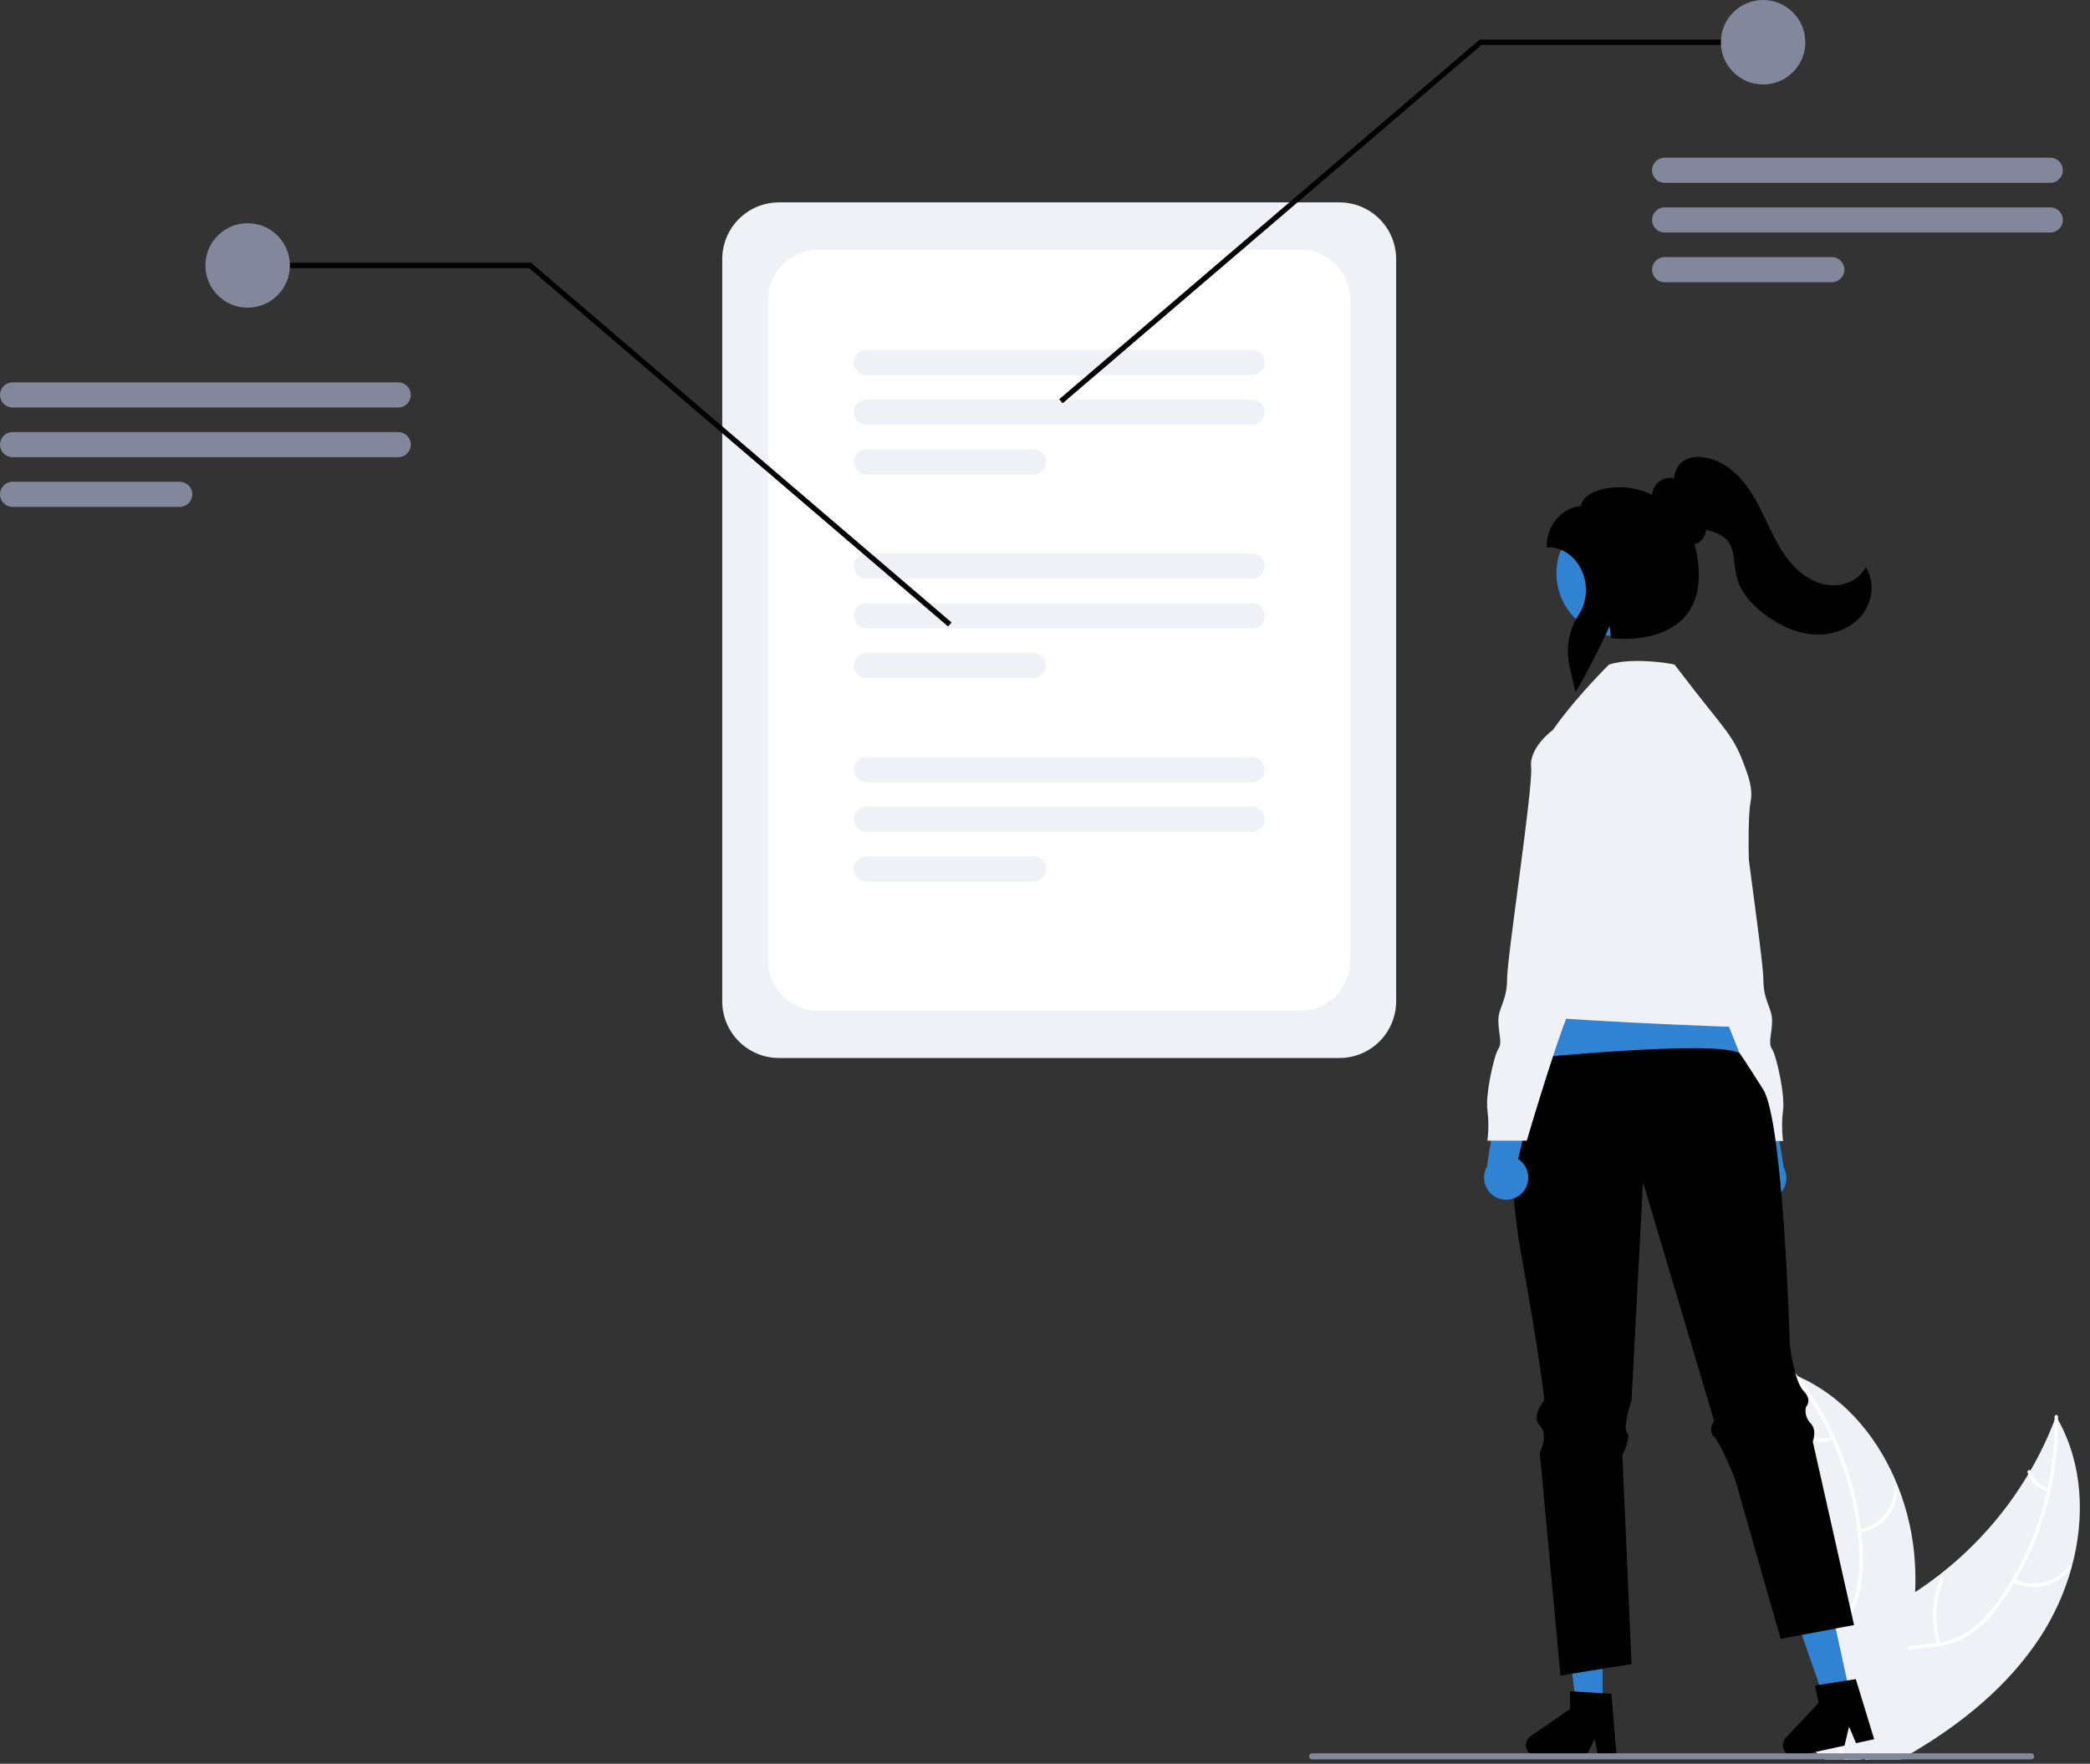 <svg width="205" height="173" viewBox="0 0 205 173" fill="none" xmlns="http://www.w3.org/2000/svg">
<rect x="0" y="0" width="205" height="173" fill="#333333" stroke="none"/>
<g clip-path="url(#clip0_1_4836)">
<path d="M131.385 103.773H76.4C74.926 103.771 73.514 103.185 72.472 102.143C71.43 101.101 70.844 99.689 70.842 98.215V25.409C70.844 23.935 71.43 22.522 72.472 21.48C73.514 20.438 74.926 19.852 76.4 19.851H131.385C132.858 19.852 134.271 20.438 135.313 21.48C136.355 22.522 136.941 23.935 136.943 25.409V98.215C136.941 99.689 136.355 101.101 135.313 102.143C134.271 103.185 132.858 103.771 131.385 103.773Z" fill="#F0F0F7"/>
<path d="M127.52 99.141H80.265C78.957 99.139 77.702 98.619 76.777 97.694C75.852 96.768 75.332 95.514 75.33 94.206V29.418C75.332 28.11 75.852 26.855 76.777 25.93C77.702 25.005 78.957 24.484 80.265 24.483H127.52C128.828 24.484 130.083 25.005 131.008 25.93C131.933 26.855 132.454 28.11 132.455 29.418V94.206C132.454 95.514 131.933 96.768 131.008 97.694C130.083 98.619 128.828 99.139 127.52 99.141Z" fill="white"/>
<path d="M122.806 36.795H84.979C84.817 36.795 84.656 36.763 84.506 36.702C84.357 36.64 84.22 36.549 84.106 36.434C83.991 36.32 83.9 36.184 83.838 36.034C83.776 35.884 83.744 35.724 83.744 35.561C83.744 35.399 83.776 35.239 83.838 35.089C83.9 34.939 83.991 34.803 84.106 34.688C84.22 34.574 84.357 34.483 84.506 34.421C84.656 34.359 84.817 34.327 84.979 34.328H122.806C122.968 34.327 123.129 34.359 123.279 34.421C123.428 34.483 123.565 34.574 123.679 34.688C123.794 34.803 123.885 34.939 123.947 35.089C124.009 35.239 124.041 35.399 124.041 35.561C124.041 35.724 124.009 35.884 123.947 36.034C123.885 36.184 123.794 36.32 123.679 36.434C123.565 36.549 123.428 36.64 123.279 36.702C123.129 36.763 122.968 36.795 122.806 36.795Z" fill="#F0F0F7"/>
<path d="M122.806 41.67H84.979C84.652 41.67 84.338 41.54 84.106 41.309C83.875 41.077 83.745 40.764 83.745 40.436C83.745 40.109 83.875 39.795 84.106 39.564C84.338 39.333 84.652 39.203 84.979 39.203H122.806C123.133 39.203 123.447 39.333 123.678 39.564C123.909 39.795 124.039 40.109 124.039 40.436C124.039 40.764 123.909 41.077 123.678 41.309C123.447 41.54 123.133 41.67 122.806 41.67Z" fill="#F0F0F7"/>
<path d="M101.376 46.545H84.979C84.652 46.545 84.338 46.415 84.106 46.183C83.875 45.952 83.745 45.638 83.745 45.311C83.745 44.984 83.875 44.67 84.106 44.438C84.338 44.207 84.652 44.077 84.979 44.077H101.376C101.703 44.077 102.017 44.207 102.248 44.438C102.48 44.67 102.61 44.984 102.61 45.311C102.61 45.638 102.48 45.952 102.248 46.183C102.017 46.415 101.703 46.545 101.376 46.545Z" fill="#F0F0F7"/>
<path d="M122.806 56.754H84.979C84.817 56.755 84.656 56.723 84.506 56.661C84.357 56.599 84.22 56.508 84.106 56.394C83.991 56.279 83.9 56.143 83.838 55.993C83.776 55.843 83.744 55.683 83.744 55.521C83.744 55.359 83.776 55.198 83.838 55.048C83.9 54.898 83.991 54.762 84.106 54.648C84.22 54.533 84.357 54.442 84.506 54.38C84.656 54.319 84.817 54.287 84.979 54.287H122.806C122.968 54.287 123.129 54.319 123.279 54.38C123.428 54.442 123.565 54.533 123.679 54.648C123.794 54.762 123.885 54.898 123.947 55.048C124.009 55.198 124.041 55.359 124.041 55.521C124.041 55.683 124.009 55.843 123.947 55.993C123.885 56.143 123.794 56.279 123.679 56.394C123.565 56.508 123.428 56.599 123.279 56.661C123.129 56.723 122.968 56.755 122.806 56.754Z" fill="#F0F0F7"/>
<path d="M122.806 61.629H84.979C84.652 61.629 84.338 61.499 84.106 61.268C83.875 61.036 83.745 60.722 83.745 60.395C83.745 60.068 83.875 59.754 84.106 59.523C84.338 59.292 84.652 59.162 84.979 59.162H122.806C123.133 59.162 123.447 59.292 123.678 59.523C123.909 59.754 124.039 60.068 124.039 60.395C124.039 60.722 123.909 61.036 123.678 61.268C123.447 61.499 123.133 61.629 122.806 61.629Z" fill="#F0F0F7"/>
<path d="M101.376 66.504H84.979C84.652 66.504 84.339 66.373 84.108 66.142C83.877 65.911 83.747 65.597 83.747 65.27C83.747 64.943 83.877 64.63 84.108 64.399C84.339 64.167 84.652 64.037 84.979 64.037H101.376C101.703 64.037 102.017 64.167 102.248 64.398C102.48 64.629 102.61 64.943 102.61 65.27C102.61 65.597 102.48 65.911 102.248 66.143C102.017 66.374 101.703 66.504 101.376 66.504Z" fill="#F0F0F7"/>
<path d="M122.806 76.713H84.979C84.817 76.714 84.656 76.682 84.506 76.62C84.357 76.558 84.22 76.467 84.106 76.353C83.991 76.238 83.9 76.102 83.838 75.952C83.776 75.802 83.744 75.642 83.744 75.48C83.744 75.318 83.776 75.157 83.838 75.007C83.9 74.858 83.991 74.721 84.106 74.607C84.22 74.492 84.357 74.401 84.506 74.34C84.656 74.278 84.817 74.246 84.979 74.246H122.806C122.968 74.246 123.129 74.278 123.279 74.34C123.428 74.401 123.565 74.492 123.679 74.607C123.794 74.721 123.885 74.858 123.947 75.007C124.009 75.157 124.041 75.318 124.041 75.48C124.041 75.642 124.009 75.802 123.947 75.952C123.885 76.102 123.794 76.238 123.679 76.353C123.565 76.467 123.428 76.558 123.279 76.62C123.129 76.682 122.968 76.714 122.806 76.713Z" fill="#F0F0F7"/>
<path d="M122.806 81.588H84.979C84.652 81.588 84.338 81.459 84.106 81.227C83.875 80.996 83.745 80.682 83.745 80.355C83.745 80.028 83.875 79.714 84.106 79.482C84.338 79.251 84.652 79.121 84.979 79.121H122.806C123.133 79.121 123.447 79.251 123.678 79.482C123.909 79.714 124.039 80.028 124.039 80.355C124.039 80.682 123.909 80.996 123.678 81.227C123.447 81.459 123.133 81.588 122.806 81.588Z" fill="#F0F0F7"/>
<path d="M101.376 86.463H84.979C84.652 86.463 84.338 86.333 84.106 86.102C83.875 85.87 83.745 85.556 83.745 85.229C83.745 84.902 83.875 84.588 84.106 84.357C84.338 84.126 84.652 83.996 84.979 83.996H101.376C101.703 83.996 102.017 84.126 102.248 84.357C102.48 84.588 102.61 84.902 102.61 85.229C102.61 85.556 102.48 85.87 102.248 86.102C102.017 86.333 101.703 86.463 101.376 86.463Z" fill="#F0F0F7"/>
<path d="M92.997 61.447L51.9 26.295H24.29V25.777H52.091L93.333 61.053L92.997 61.447Z" fill="black"/>
<path d="M24.29 30.179C26.578 30.179 28.433 28.324 28.433 26.036C28.433 23.748 26.578 21.893 24.29 21.893C22.002 21.893 20.147 23.748 20.147 26.036C20.147 28.324 22.002 30.179 24.29 30.179Z" fill="#83879B"/>
<path d="M39.06 39.971H1.234C1.072 39.971 0.911 39.939 0.762 39.877C0.612 39.815 0.476 39.724 0.361 39.609C0.247 39.495 0.156 39.359 0.094 39.209C0.032 39.059 0 38.899 0 38.737C0 38.575 0.032 38.415 0.094 38.265C0.156 38.115 0.247 37.979 0.361 37.865C0.476 37.75 0.612 37.659 0.762 37.597C0.911 37.535 1.072 37.503 1.234 37.503H39.06C39.222 37.503 39.383 37.535 39.533 37.597C39.682 37.659 39.818 37.75 39.933 37.865C40.047 37.979 40.138 38.115 40.2 38.265C40.262 38.415 40.294 38.575 40.294 38.737C40.294 38.899 40.262 39.059 40.2 39.209C40.138 39.359 40.047 39.495 39.933 39.609C39.818 39.724 39.682 39.815 39.533 39.877C39.383 39.939 39.222 39.971 39.06 39.971Z" fill="#83879B"/>
<path d="M39.061 44.845H1.234C0.907 44.845 0.593 44.715 0.361 44.484C0.13 44.253 0 43.939 0 43.612C0 43.284 0.13 42.971 0.361 42.739C0.593 42.508 0.907 42.378 1.234 42.378H39.061C39.388 42.378 39.702 42.508 39.933 42.739C40.164 42.971 40.294 43.284 40.294 43.612C40.294 43.939 40.164 44.253 39.933 44.484C39.702 44.715 39.388 44.845 39.061 44.845Z" fill="#83879B"/>
<path d="M17.631 49.72H1.234C0.907 49.72 0.593 49.59 0.361 49.359C0.13 49.128 0 48.814 0 48.487C0 48.159 0.13 47.846 0.361 47.614C0.593 47.383 0.907 47.253 1.234 47.253H17.631C17.958 47.253 18.272 47.383 18.503 47.614C18.735 47.846 18.864 48.159 18.864 48.487C18.864 48.814 18.735 49.128 18.503 49.359C18.272 49.59 17.958 49.72 17.631 49.72Z" fill="#83879B"/>
<path d="M103.893 39.16L145.135 3.884H172.936V4.402H145.326L104.229 39.554L103.893 39.16Z" fill="black"/>
<path d="M172.936 8.286C175.224 8.286 177.079 6.431 177.079 4.143C177.079 1.855 175.224 0 172.936 0C170.648 0 168.793 1.855 168.793 4.143C168.793 6.431 170.648 8.286 172.936 8.286Z" fill="#83879B"/>
<path d="M201.105 17.933H163.278C163.116 17.933 162.955 17.901 162.805 17.839C162.655 17.777 162.519 17.686 162.404 17.572C162.29 17.457 162.199 17.321 162.137 17.172C162.074 17.022 162.042 16.861 162.042 16.699C162.042 16.537 162.074 16.376 162.137 16.227C162.199 16.077 162.29 15.941 162.404 15.826C162.519 15.711 162.655 15.621 162.805 15.559C162.955 15.497 163.116 15.465 163.278 15.465H201.105C201.267 15.465 201.428 15.497 201.577 15.559C201.727 15.621 201.863 15.711 201.978 15.826C202.093 15.941 202.184 16.077 202.246 16.227C202.308 16.376 202.34 16.537 202.34 16.699C202.34 16.861 202.308 17.022 202.246 17.172C202.184 17.321 202.093 17.457 201.978 17.572C201.863 17.686 201.727 17.777 201.577 17.839C201.428 17.901 201.267 17.933 201.105 17.933Z" fill="#83879B"/>
<path d="M201.105 22.807H163.278C162.951 22.807 162.637 22.677 162.406 22.446C162.174 22.215 162.044 21.901 162.044 21.574C162.044 21.246 162.174 20.933 162.406 20.701C162.637 20.47 162.951 20.34 163.278 20.34H201.105C201.267 20.34 201.427 20.372 201.577 20.434C201.727 20.496 201.863 20.587 201.977 20.701C202.092 20.816 202.183 20.952 202.245 21.101C202.307 21.251 202.339 21.412 202.339 21.574C202.339 21.736 202.307 21.896 202.245 22.046C202.183 22.195 202.092 22.331 201.977 22.446C201.863 22.561 201.727 22.651 201.577 22.713C201.427 22.775 201.267 22.807 201.105 22.807Z" fill="#83879B"/>
<path d="M179.675 27.682H163.278C162.951 27.682 162.637 27.552 162.406 27.321C162.174 27.09 162.044 26.776 162.044 26.449C162.044 26.121 162.174 25.808 162.406 25.576C162.637 25.345 162.951 25.215 163.278 25.215H179.675C180.002 25.215 180.316 25.345 180.548 25.576C180.779 25.808 180.909 26.121 180.909 26.449C180.909 26.776 180.779 27.09 180.548 27.321C180.316 27.552 180.002 27.682 179.675 27.682Z" fill="#83879B"/>
<path d="M171.449 116.993C171.235 116.761 171.076 116.485 170.981 116.184C170.886 115.884 170.858 115.566 170.899 115.254C170.94 114.941 171.048 114.642 171.218 114.376C171.387 114.11 171.613 113.885 171.878 113.716L170.112 106.263L173.851 107.629L174.955 114.497C175.209 114.962 175.284 115.505 175.166 116.022C175.047 116.539 174.743 116.994 174.31 117.302C173.878 117.61 173.348 117.748 172.821 117.691C172.293 117.634 171.805 117.385 171.449 116.993Z" fill="#3083D2"/>
<path d="M162.458 85.761L163.959 89.619C163.959 89.619 163.316 93.477 164.388 94.335C165.459 95.192 165.031 95.192 165.031 95.835C165.067 96.296 165.201 96.745 165.423 97.151C165.644 97.557 165.949 97.912 166.317 98.193C167.174 98.836 171.032 111.911 171.032 111.911H174.89C174.766 110.914 174.766 109.906 174.89 108.91C175.104 107.409 174.247 103.551 173.818 102.908C173.39 102.265 173.818 101.408 173.818 100.122C173.818 98.836 172.961 98.193 172.961 96.049C172.961 93.906 170.389 77.188 170.603 75.258C170.818 73.329 168.46 71.615 168.46 71.615H166.317L162.458 85.761Z" fill="#F0F0F7"/>
<path d="M153.381 93.944L149.814 109.859L172.666 108.437L166.452 92.808L153.381 93.944Z" fill="#3083D2"/>
<path d="M203.192 153.758C202.511 156.217 201.449 158.554 200.044 160.684C196.904 165.432 192.41 169.063 187.471 171.969C187.129 172.173 186.782 172.372 186.435 172.568H182.97L182.849 172.291V172.289L182.708 171.969L182.691 171.931L182.683 171.969L182.545 172.568H180.844C180.703 172.369 180.564 172.17 180.429 171.969C180.23 171.675 180.039 171.378 179.857 171.076C179.538 170.548 179.252 170 179.002 169.435C178.972 169.372 178.947 169.309 178.922 169.247L179.035 169.123L178.564 167.065L179.51 166.909L178.474 163.711C178.511 163.593 178.554 163.475 178.599 163.356C179.181 161.885 180.273 160.785 181.568 159.862C182.902 158.908 184.454 158.143 185.881 157.348C186.55 156.973 187.209 156.578 187.851 156.16V156.158C188.671 155.627 189.467 155.059 190.239 154.454C190.252 154.446 190.265 154.437 190.277 154.427C190.287 154.419 190.297 154.411 190.307 154.402C193.766 151.699 196.693 148.378 198.94 144.607C198.94 144.607 198.94 144.606 198.941 144.606C198.941 144.606 198.941 144.606 198.941 144.606C198.942 144.606 198.942 144.605 198.942 144.605C198.942 144.605 198.942 144.604 198.942 144.604C199.018 144.483 199.088 144.362 199.158 144.239V144.237C200.078 142.654 200.87 141.001 201.526 139.293V139.29C201.576 139.164 201.622 139.038 201.669 138.913C201.735 139.023 201.798 139.134 201.858 139.245C201.858 139.245 201.859 139.245 201.859 139.245C201.859 139.245 201.86 139.245 201.86 139.245C201.86 139.246 201.86 139.246 201.861 139.246C201.861 139.247 201.861 139.247 201.861 139.247C204.301 143.613 204.533 148.871 203.192 153.758Z" fill="#F0F0F7"/>
<path d="M201.861 139.247C201.885 141.577 201.643 143.902 201.139 146.176C200.912 147.217 200.63 148.245 200.293 149.256C199.64 151.233 198.786 153.139 197.744 154.942C197.687 155.041 197.631 155.136 197.571 155.232V155.234C197.126 155.985 196.643 156.712 196.124 157.413C195.339 158.53 194.369 159.506 193.256 160.297C192.346 160.897 191.318 161.295 190.241 161.462C190.04 161.499 189.834 161.527 189.625 161.552C188.792 161.65 187.932 161.688 187.106 161.864C186.688 161.947 186.281 162.078 185.894 162.254C184.565 162.871 183.818 164.161 183.491 165.54C183.433 165.782 183.388 166.026 183.352 166.27C183.078 168.144 183.38 170.092 183.224 171.969C183.206 172.168 183.184 172.369 183.156 172.568H182.97L182.849 172.291V172.288C182.862 172.183 182.872 172.077 182.882 171.969C182.942 171.047 182.95 170.122 182.904 169.199C182.894 168.783 182.887 168.366 182.892 167.948C182.897 167.613 182.91 167.279 182.935 166.947V166.944C182.952 166.738 182.972 166.534 183 166.33C183.08 165.706 183.234 165.094 183.458 164.506C183.677 163.9 184.021 163.348 184.469 162.885C184.916 162.422 185.457 162.058 186.055 161.819C186.42 161.682 186.796 161.577 187.179 161.504C188.022 161.343 188.893 161.303 189.741 161.197C189.831 161.187 189.922 161.175 190.01 161.16C190.123 161.142 190.234 161.122 190.345 161.102C191.454 160.905 192.502 160.451 193.404 159.776C194.476 158.927 195.409 157.915 196.167 156.777C196.579 156.185 196.972 155.581 197.337 154.96C197.337 154.96 197.337 154.959 197.337 154.959C197.337 154.959 197.337 154.958 197.338 154.958C197.338 154.958 197.338 154.958 197.338 154.958C197.339 154.958 197.339 154.957 197.339 154.957C197.357 154.927 197.375 154.9 197.392 154.869L197.395 154.864C198.96 152.19 200.102 149.29 200.781 146.267C200.804 146.156 200.829 146.045 200.854 145.935C201.321 143.752 201.547 141.524 201.526 139.292V139.29C201.526 139.184 201.524 139.081 201.521 138.975C201.516 138.759 201.851 138.711 201.856 138.927C201.858 139.033 201.861 139.139 201.858 139.244C201.859 139.244 201.859 139.245 201.859 139.245C201.859 139.245 201.86 139.245 201.86 139.245C201.86 139.245 201.86 139.246 201.861 139.246C201.861 139.246 201.861 139.247 201.861 139.247Z" fill="white"/>
<path d="M197.427 155.164C198.386 155.651 199.487 155.781 200.533 155.532C201.579 155.282 202.502 154.669 203.137 153.801C203.265 153.625 202.998 153.418 202.87 153.594C202.279 154.403 201.419 154.974 200.445 155.205C199.47 155.435 198.446 155.31 197.556 154.851C197.362 154.752 197.235 155.065 197.427 155.164Z" fill="white"/>
<path d="M190.377 161.202C189.676 159.119 189.787 156.848 190.686 154.842C190.776 154.643 190.463 154.515 190.374 154.714C189.441 156.803 189.331 159.166 190.065 161.333C190.135 161.539 190.447 161.408 190.377 161.202V161.202Z" fill="white"/>
<path d="M200.952 145.966C200.541 145.855 200.165 145.644 199.857 145.351C199.548 145.059 199.317 144.694 199.185 144.29C199.117 144.083 198.806 144.215 198.873 144.421C199.021 144.866 199.277 145.269 199.617 145.592C199.957 145.916 200.371 146.152 200.823 146.279C200.865 146.294 200.911 146.293 200.952 146.276C200.993 146.259 201.026 146.227 201.044 146.187C201.061 146.145 201.06 146.099 201.043 146.057C201.026 146.016 200.993 145.983 200.952 145.966H200.952Z" fill="white"/>
<path d="M187.851 156.158V156.161C187.773 157.957 187.549 159.745 187.18 161.505V161.507C187.159 161.628 187.132 161.746 187.107 161.865C186.499 164.587 185.648 167.249 184.563 169.818C184.263 170.543 183.95 171.26 183.622 171.969C183.531 172.17 183.438 172.369 183.342 172.568H182.97L182.849 172.291V172.289L182.708 171.969L182.691 171.931L182.683 171.969L182.545 172.568H178.947L178.247 171.969L177.228 171.096L178.652 169.541L178.886 169.284L178.922 169.247L179.035 169.123L178.564 167.065L179.51 166.909L178.474 163.711L177.983 162.199L177.86 161.819L177.143 159.608L174.979 160.013L174.627 158.78C175.275 157.276 175.815 155.728 176.242 154.148C176.245 154.135 176.25 154.125 176.252 154.112C177.395 149.855 177.738 145.422 177.264 141.039V141.036C177.248 140.895 177.231 140.752 177.211 140.614V140.609C176.995 138.792 176.632 136.996 176.124 135.239C176.089 135.106 176.048 134.975 176.011 134.844C176.126 134.895 176.239 134.942 176.355 134.993L176.358 134.995H176.363C176.546 135.076 176.73 135.161 176.909 135.252C181.201 137.338 184.359 141.253 186.153 145.767C186.158 145.779 186.163 145.789 186.168 145.802C187.104 148.168 187.662 150.667 187.821 153.207C187.881 154.189 187.892 155.174 187.851 156.158Z" fill="#F0F0F7"/>
<path d="M181.322 172.568H180.924C180.798 172.364 180.662 172.165 180.527 171.969C180.31 171.664 180.087 171.367 179.857 171.076C179.659 170.824 179.46 170.575 179.261 170.326C179.055 170.067 178.851 169.808 178.652 169.541L178.886 169.284C178.924 169.335 178.962 169.385 179.002 169.435C179.646 170.283 180.343 171.098 180.939 171.969C181.073 172.165 181.201 172.364 181.322 172.568Z" fill="white"/>
<path d="M175.927 134.984C175.992 135.068 176.06 135.153 176.123 135.239C176.614 135.875 177.078 136.532 177.515 137.209C178.293 138.403 178.984 139.652 179.583 140.945C179.631 141.046 179.678 141.149 179.724 141.252C181.005 144.079 181.84 147.087 182.199 150.169C182.205 150.199 182.207 150.227 182.21 150.257C182.293 150.977 182.346 151.699 182.371 152.424C182.451 153.788 182.316 155.157 181.971 156.479C181.92 156.653 181.865 156.824 181.804 156.99C181.653 157.397 181.464 157.789 181.238 158.16C181.077 158.431 180.897 158.691 180.7 158.938C180.582 159.089 180.458 159.237 180.328 159.381C180.252 159.464 180.174 159.547 180.096 159.63C180.031 159.693 179.968 159.758 179.902 159.821C179.223 160.48 178.473 161.091 177.859 161.819L177.983 162.199C178.574 161.449 179.336 160.827 180.023 160.173C180.454 159.768 180.847 159.323 181.196 158.845C181.241 158.779 181.289 158.714 181.331 158.646C181.565 158.305 181.766 157.944 181.933 157.566C182.018 157.378 182.096 157.184 182.167 156.983C182.578 155.682 182.765 154.321 182.72 152.957C182.712 152.083 182.66 151.211 182.564 150.343C182.554 150.229 182.542 150.119 182.527 150.006C182.271 147.939 181.806 145.904 181.138 143.932C180.292 141.43 179.128 139.047 177.676 136.841C177.26 136.21 176.82 135.593 176.355 134.992C176.294 134.909 176.231 134.828 176.166 134.745C176.033 134.574 175.794 134.813 175.927 134.984Z" fill="white"/>
<path d="M182.407 150.375C183.465 150.186 184.423 149.628 185.108 148.799C185.792 147.97 186.16 146.924 186.146 145.849C186.144 145.805 186.127 145.763 186.095 145.733C186.064 145.702 186.022 145.684 185.978 145.684C185.935 145.683 185.892 145.7 185.86 145.73C185.828 145.76 185.809 145.801 185.807 145.845C185.823 146.846 185.48 147.82 184.841 148.591C184.201 149.361 183.308 149.878 182.321 150.048C182.106 150.085 182.194 150.412 182.407 150.375Z" fill="white"/>
<path d="M180.413 159.441C178.599 158.199 177.32 156.319 176.831 154.176C176.782 153.964 176.455 154.05 176.504 154.262C177.017 156.491 178.352 158.445 180.243 159.733C180.423 159.856 180.592 159.563 180.413 159.441Z" fill="white"/>
<path d="M179.683 140.909C179.289 141.067 178.861 141.125 178.439 141.077C178.016 141.029 177.613 140.877 177.264 140.635C177.085 140.51 176.916 140.803 177.093 140.927C177.48 141.193 177.926 141.36 178.393 141.414C178.859 141.468 179.332 141.407 179.769 141.236C179.812 141.223 179.848 141.195 179.87 141.157C179.893 141.118 179.899 141.073 179.89 141.029C179.878 140.986 179.85 140.949 179.811 140.927C179.772 140.904 179.726 140.898 179.683 140.909Z" fill="white"/>
<path d="M157.186 167.394H154.619L153.397 157.493L157.186 157.493L157.186 167.394Z" fill="#3083D2"/>
<path d="M158.567 172.268H156.745L156.42 170.549L155.587 172.268H150.756C150.525 172.268 150.299 172.194 150.113 172.057C149.926 171.92 149.789 171.727 149.72 171.506C149.651 171.284 149.654 171.047 149.73 170.828C149.805 170.609 149.949 170.42 150.139 170.289L153.997 167.624V165.886L158.055 166.128L158.567 172.268Z" fill="black"/>
<path d="M181.447 166.117L178.938 166.661L175.646 157.244L179.348 156.441L181.447 166.117Z" fill="#3083D2"/>
<path d="M183.83 170.588L182.05 170.974L181.368 169.362L180.919 171.219L176.197 172.243C175.971 172.293 175.735 172.268 175.524 172.173C175.312 172.079 175.137 171.919 175.022 171.718C174.908 171.516 174.861 171.284 174.889 171.054C174.916 170.824 175.016 170.609 175.175 170.44L178.38 167.018L178.011 165.319L182.028 164.695L183.83 170.588Z" fill="black"/>
<path d="M199.526 172.269C199.526 172.308 199.519 172.347 199.504 172.383C199.489 172.42 199.467 172.453 199.439 172.481C199.411 172.508 199.378 172.531 199.341 172.546C199.305 172.561 199.266 172.568 199.227 172.568H128.703C128.624 172.568 128.548 172.537 128.492 172.48C128.435 172.424 128.404 172.348 128.404 172.269C128.404 172.189 128.435 172.113 128.492 172.057C128.548 172.001 128.624 171.969 128.703 171.969H199.227C199.266 171.969 199.305 171.977 199.341 171.992C199.378 172.007 199.411 172.029 199.439 172.057C199.467 172.084 199.489 172.118 199.504 172.154C199.519 172.19 199.526 172.229 199.526 172.269Z" fill="#83879B"/>
<path d="M149.231 123.166C151.032 133.067 151.483 137.342 151.483 137.342C151.483 137.342 150.131 138.917 151.032 139.818C151.933 140.718 151.032 142.517 151.032 142.517L153.058 164.344L154.688 164.08L158.616 163.449L160.032 163.22L159.131 142.744C159.131 142.744 160.032 140.942 159.582 140.492C159.131 140.042 160.032 137.342 160.032 137.342L161.157 115.965L168.134 139.367C168.134 139.367 167.457 140.268 168.134 140.942C168.808 141.617 170.157 144.993 170.157 144.993L174.306 159.511L174.658 160.744L176.822 160.339L179.177 159.896L179.61 159.816L180.38 159.67L180.876 159.576L181.044 159.546L181.859 159.393L181.613 158.298L181.484 157.722L177.974 142.132L177.894 141.773L177.808 141.393C177.808 141.393 178.259 140.268 177.584 139.591C177.387 139.385 177.243 139.134 177.165 138.859C177.086 138.585 177.076 138.295 177.134 138.016C177.156 137.993 177.176 137.967 177.194 137.941C177.274 137.831 177.329 137.706 177.356 137.573C177.416 137.291 177.363 136.896 176.908 136.441C176.779 136.305 176.672 136.15 176.588 135.983C175.904 134.687 175.559 131.942 175.559 131.942C175.559 131.942 174.95 110.201 172.957 106.879C172.852 106.706 170.736 103.373 170.626 103.305C168.376 101.956 149.814 103.819 149.814 103.819C149.814 103.819 148.753 106.671 148.705 106.968C148.446 108.636 147.703 114.767 149.231 123.166Z" fill="black"/>
<path d="M149.336 116.965C149.55 116.733 149.709 116.457 149.804 116.156C149.9 115.856 149.928 115.538 149.887 115.226C149.846 114.913 149.737 114.614 149.567 114.348C149.398 114.082 149.173 113.857 148.907 113.688L150.673 106.235L146.935 107.601L145.83 114.469C145.576 114.934 145.501 115.477 145.619 115.994C145.738 116.511 146.043 116.966 146.475 117.274C146.907 117.582 147.437 117.72 147.964 117.663C148.492 117.606 148.98 117.358 149.336 116.965Z" fill="#3083D2"/>
<path d="M152.325 71.587C152.325 71.587 154.177 68.829 157.82 65.185C159.749 64.542 163.092 64.916 164.251 65.185C169.609 72.258 169.946 71.788 171.341 75.74C171.703 76.765 171.884 77.749 171.723 78.553C171.08 81.768 172.111 98.013 172.325 98.87C172.539 99.727 174.04 100.799 172.539 100.799C171.039 100.799 148.319 99.942 148.748 99.299C149.176 98.656 152.325 71.587 152.325 71.587Z" fill="#F0F0F7"/>
<path d="M154.469 71.587H152.325C152.325 71.587 149.968 73.302 150.182 75.231C150.396 77.16 147.824 93.878 147.824 96.022C147.824 98.165 146.967 98.808 146.967 100.094C146.967 101.38 147.396 102.237 146.967 102.88C146.538 103.523 145.681 107.382 145.895 108.882C146.02 109.878 146.02 110.886 145.895 111.883H149.753C149.753 111.883 153.611 98.808 154.469 98.165C154.837 97.884 155.141 97.529 155.363 97.123C155.584 96.717 155.718 96.269 155.755 95.807C155.755 95.164 155.326 95.164 156.398 94.307C157.469 93.45 156.826 89.591 156.826 89.591L158.327 85.733L154.469 71.587Z" fill="#F0F0F7"/>
<path d="M158.871 62.441C162.299 62.441 165.078 59.663 165.078 56.235C165.078 52.807 162.299 50.028 158.871 50.028C155.443 50.028 152.665 52.807 152.665 56.235C152.665 59.663 155.443 62.441 158.871 62.441Z" fill="#3083D2"/>
<path d="M154.524 67.866L153.942 65.314C153.75 64.46 153.732 63.576 153.887 62.715C154.043 61.854 154.369 61.032 154.847 60.299C155.286 59.608 155.53 58.811 155.555 57.993C155.58 57.174 155.383 56.364 154.987 55.648C154.311 54.418 153.146 53.684 151.87 53.684H151.715V53.529C151.715 51.304 153.449 49.733 155.062 49.643C155.12 49.18 155.448 48.765 156.02 48.435C157.385 47.648 160.025 47.477 162.02 48.526C162.056 48.187 162.184 47.864 162.39 47.592C162.595 47.319 162.871 47.108 163.187 46.979C163.515 46.865 163.868 46.845 164.206 46.92C164.235 46.363 164.466 45.834 164.855 45.433C165.405 44.9 166.289 44.697 167.279 44.876C168.638 45.122 169.978 45.988 171.051 47.314C172.003 48.49 172.664 49.876 173.303 51.215C173.931 52.533 174.581 53.896 175.523 55.049C176.555 56.313 177.834 57.132 179.123 57.355C180.628 57.615 182.171 56.996 182.878 55.85L183.018 55.622L183.146 55.857C183.939 57.315 183.615 59.319 182.374 60.622C181.261 61.79 179.514 62.385 177.703 62.212C176.169 62.066 174.623 61.415 173.106 60.276C171.599 59.144 170.667 57.893 170.336 56.558C170.244 56.145 170.177 55.726 170.137 55.305C170.035 54.422 169.938 53.588 169.395 52.974C168.907 52.422 168.151 52.183 167.481 52.002L167.35 51.967C167.326 52.216 167.248 52.456 167.121 52.672C166.995 52.887 166.823 53.072 166.617 53.215C166.494 53.289 166.359 53.341 166.217 53.368C166.994 56.495 166.675 58.888 165.267 60.483C162.892 63.177 158.327 62.623 158.134 62.599L158.005 62.582L157.999 62.453C157.981 62.105 157.939 61.76 157.872 61.419C157.218 62.994 155.019 67.159 154.724 67.58L154.524 67.866Z" fill="black"/>
</g>
<defs>
<clipPath id="clip0_1_4836">
<rect width="204.006" height="172.568" fill="white"/>
</clipPath>
</defs>
</svg>
